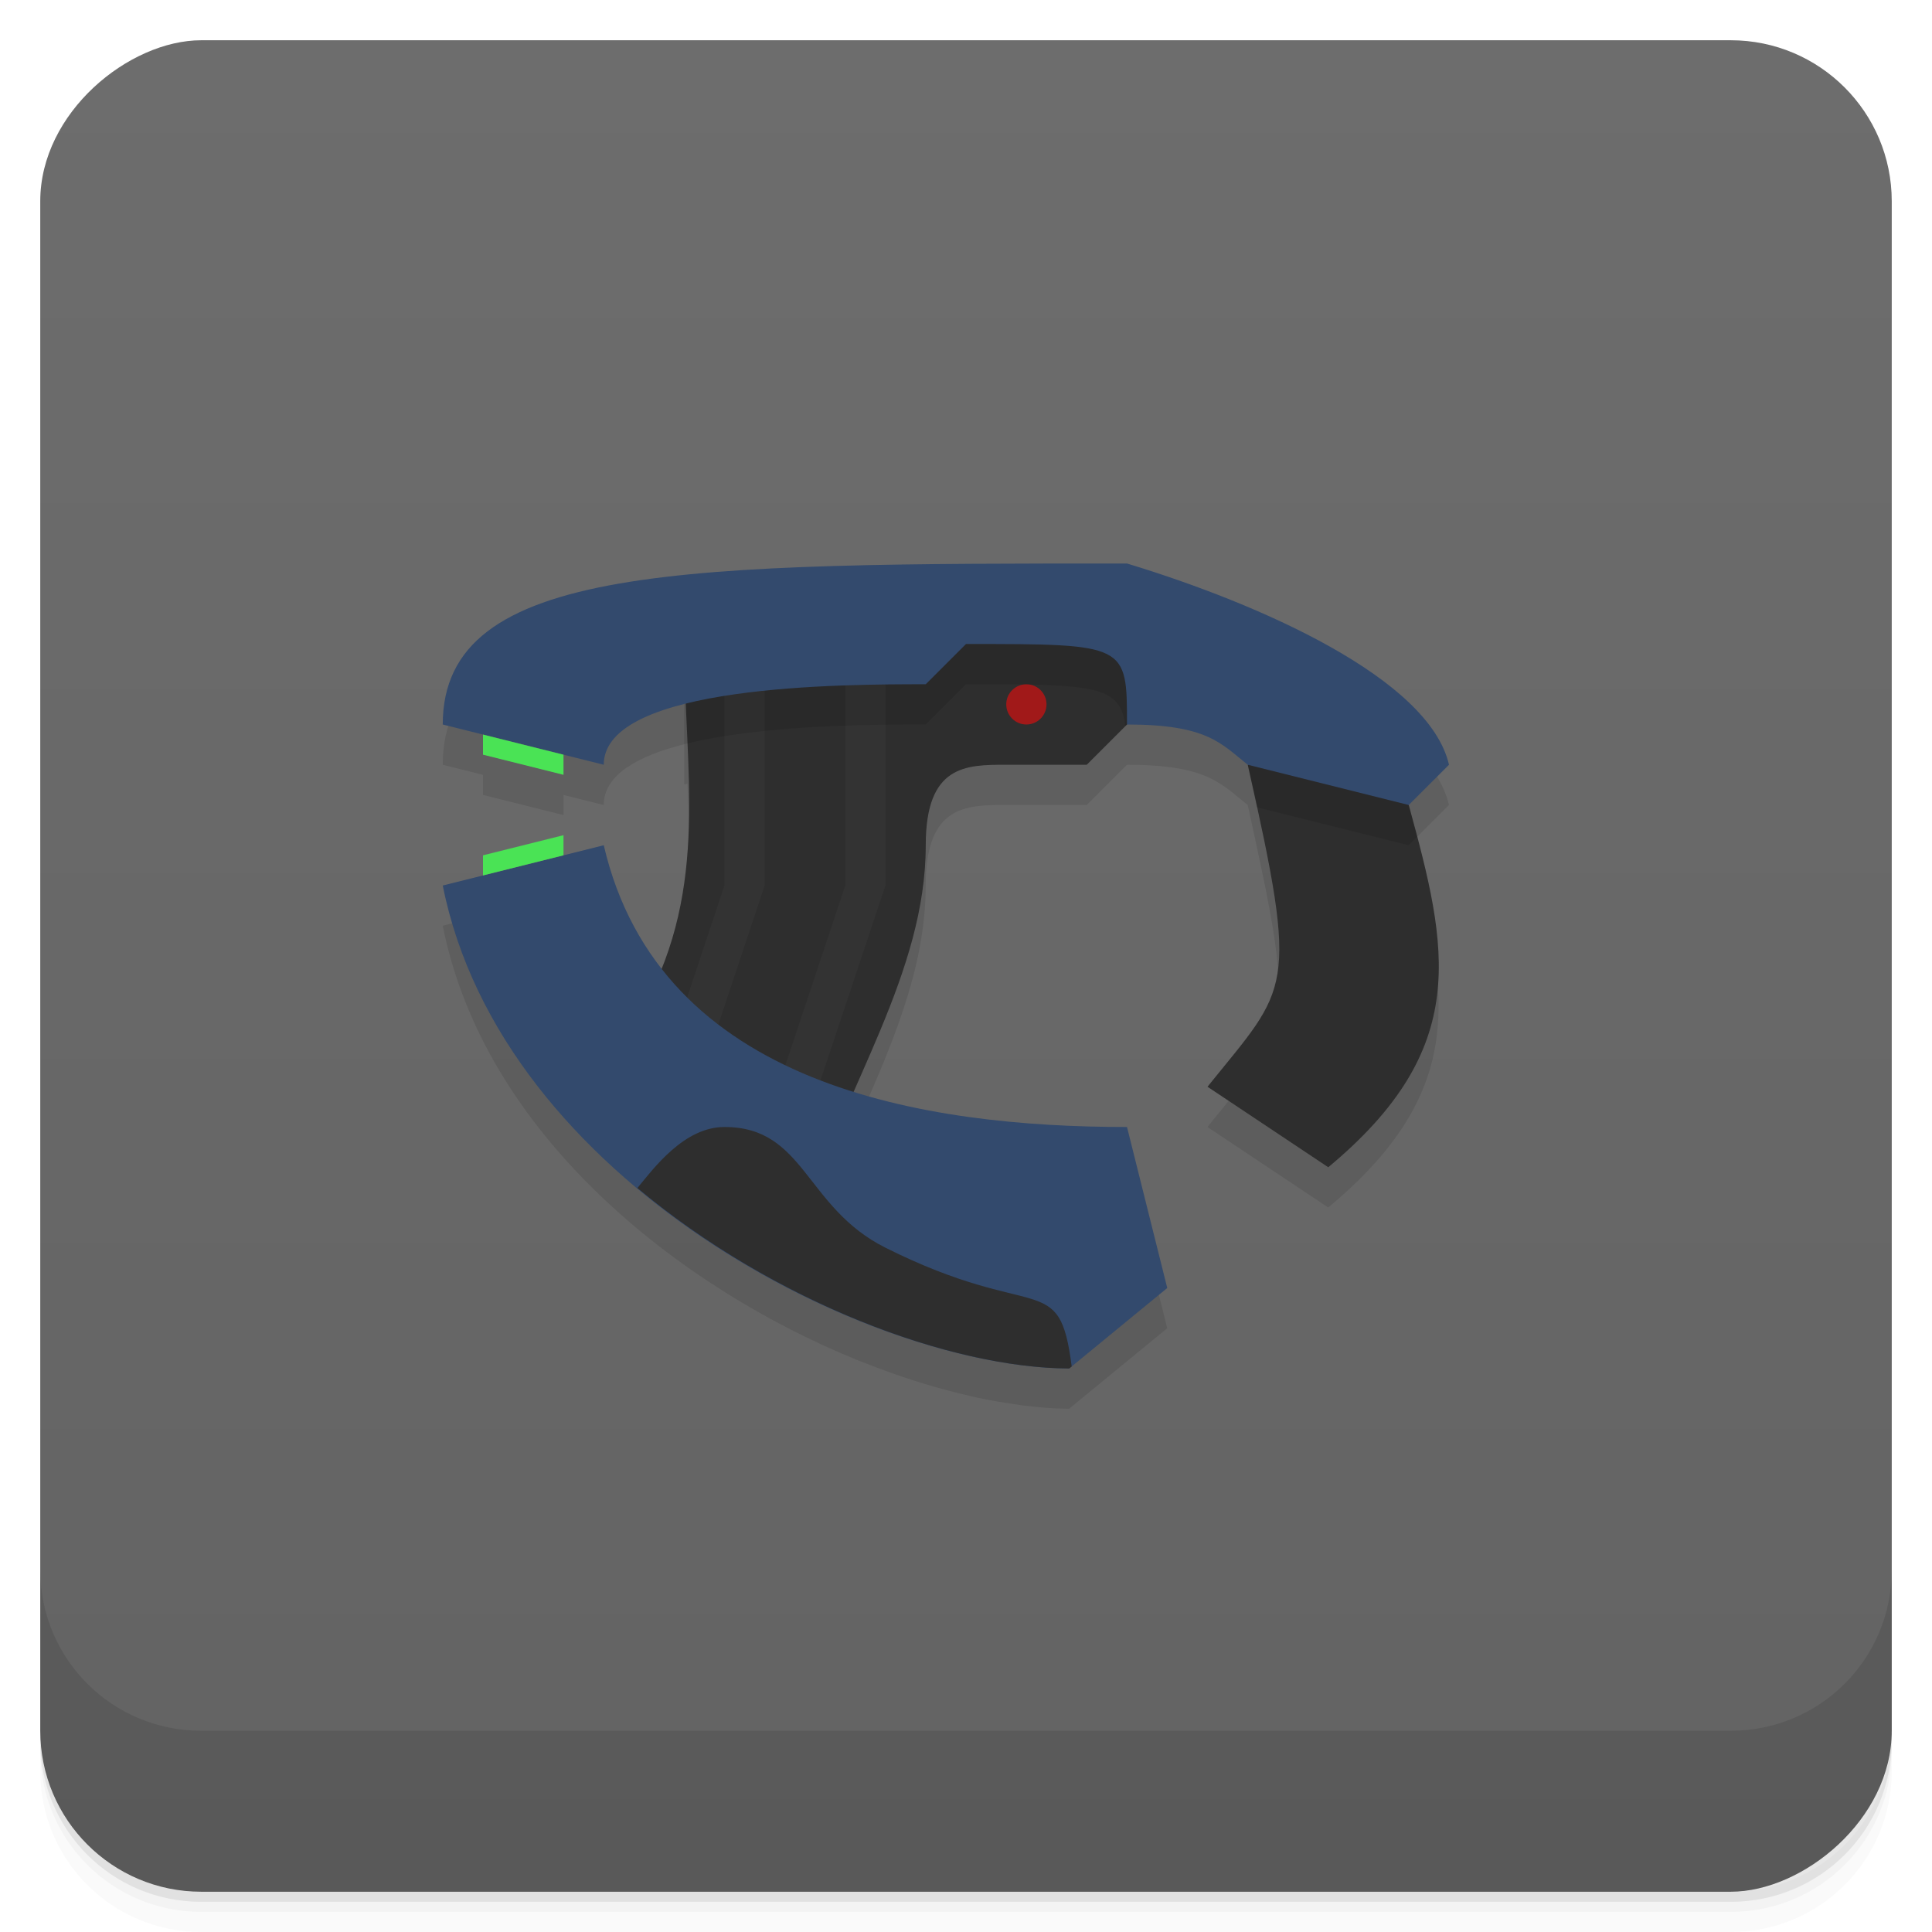 <svg width="48" height="48" version="1.1" viewBox="0 0 48 48" xmlns="http://www.w3.org/2000/svg">
 <defs>
  <linearGradient id="linearGradient4501" x1="-47" x2="-1" y1="2.8779e-15" y2="6.1232e-17" gradientUnits="userSpaceOnUse">
   <stop style="stop-color:#636363" offset="0"/>
   <stop style="stop-color:#6d6d6d" offset="1"/>
  </linearGradient>
 </defs>
 <g transform="translate(0 3.949e-5)">
  <path d="m1 43v0.25c0 2.216 1.784 4 4 4h38c2.216 0 4-1.784 4-4v-0.25c0 2.216-1.784 4-4 4h-38c-2.216 0-4-1.784-4-4zm0 0.5v0.5c0 2.216 1.784 4 4 4h38c2.216 0 4-1.784 4-4v-0.5c0 2.216-1.784 4-4 4h-38c-2.216 0-4-1.784-4-4z" style="opacity:.02"/>
  <path d="m1 43.25v0.25c0 2.216 1.784 4 4 4h38c2.216 0 4-1.784 4-4v-0.25c0 2.216-1.784 4-4 4h-38c-2.216 0-4-1.784-4-4z" style="opacity:.05"/>
  <path d="m1 43v0.25c0 2.216 1.784 4 4 4h38c2.216 0 4-1.784 4-4v-0.25c0 2.216-1.784 4-4 4h-38c-2.216 0-4-1.784-4-4z" style="opacity:.1"/>
 </g>
 <rect transform="rotate(-90)" x="-47" y="1" width="46" height="46" rx="4" style="fill:url(#linearGradient4501)"/>
 <path d="m28 15c-11 0-17 0-17 4l1 0.25v0.5l2 0.5v-0.5l1 0.25c0-0.749 0.842-1.217 2-1.51v1c0.025-0.006 0.054-0.011 0.08-0.018 0.083 1.883 0.098 3.717-0.645 5.578-0.651-0.837-1.154-1.838-1.435-3.051l-1 0.25v-0.5l-2 0.5v0.5l-1 0.25c1.028 5.17 5.833 8.984 10.332 10.805 0.042 0.017 0.083 0.03 0.125 0.047 0.397 0.158 0.789 0.3 1.178 0.426 0.105 0.034 0.208 0.066 0.312 0.098 0.312 0.095 0.619 0.179 0.922 0.252 0.136 0.033 0.271 0.067 0.404 0.096 0.308 0.066 0.606 0.116 0.898 0.158 0.095 0.014 0.194 0.032 0.287 0.043 0.385 0.046 0.757 0.075 1.105 0.076l0.061-0.051 2.375-1.949-1-4c-2.148 0-4.593-0.188-6.793-0.875 0.893-2.029 1.793-4.004 1.793-6.125 0-2 1-2 2-2h2l1-1c2 0 2.337 0.474 3 1 0.091 0.401 0.155 0.713 0.23 1.059 0.986 4.539 0.653 4.603-1.23 6.941l3 2c3.286-2.732 3.039-5.049 2.209-8.209-0.069-0.261-0.134-0.517-0.209-0.791l1-1c-0.494-2.146-4.704-4-8-5z" style="fill-rule:evenodd;opacity:.1"/>
 <g transform="translate(0 3.949e-5)">
  <g transform="translate(0 -1004.4)">
   <path d="m1 1043.4v4c0 2.216 1.784 4 4 4h38c2.216 0 4-1.784 4-4v-4c0 2.216-1.784 4-4 4h-38c-2.216 0-4-1.784-4-4z" style="opacity:.1"/>
  </g>
 </g>
 <path d="m16 25c1.639-3 1-5.894 1-9l10.159-1.563 1.841 2.563-2 2h-2c-1 0-2 0-2 2 0 3.167-2 6-3 9.194l-4-3.193z" style="fill-rule:evenodd;fill:#2e2e2e"/>
 <circle cx="25.5" cy="17.5" r=".5" style="fill:#a11919;paint-order:normal"/>
 <g transform="translate(0,-1)" style="fill:#333">
  <path d="m21 23-2 6v3l3-9v-6h-1z" style="fill-rule:evenodd;fill:#333"/>
  <path d="m18 23-1 3v3l2-6v-6h-1z" style="fill-rule:evenodd;fill:#333"/>
 </g>
 <path d="m15 21-4 1c1.463 7.355 10.574 11.982 15.564 12l2.436-2-1-4c-5 0-11.605-1-13-7z" style="fill-rule:evenodd;fill:#334a6d"/>
 <path d="m18 28c-1 0-1.75 1.013-2.164 1.516 3.399 2.842 7.779 4.473 10.729 4.484l0.061-0.051c-0.31-2.435-0.869-1.071-4.625-2.949-2-1-2-3-4-3z" style="fill-rule:evenodd;fill:#2e2e2e"/>
 <path d="m27.562 15c-1.499 1.09e-4 -2.884 0.007-4.189 0.02l-6.373 0.98v2.49c1.934-0.489 4.749-0.49 6-0.49l1-1c3.199 0 3.831 0.018 3.959 1.041l1.041-1.041z" style="fill-rule:evenodd;opacity:.1"/>
 <path d="m31 19c1.279 5.672 1.027 5.483-1 8l3 2c3.558-2.958 2.983-5.416 2-9-1.068-1.551-2.494-1.456-4-1z" style="fill-rule:evenodd;fill:#2e2e2e"/>
 <path d="m32.646 18.707c-0.528 0.002-1.082 0.122-1.647 0.293 0.091 0.401 0.155 0.713 0.23 1.059l3.769 0.941 0.209-0.209c-0.069-0.261-0.134-0.517-0.209-0.791-0.667-0.969-1.474-1.296-2.353-1.293z" style="fill-rule:evenodd;opacity:.1"/>
 <path d="m35 20 1-1c-0.494-2.146-4.704-4-8-5-11 0-17 0-17 4l4 1c0-2 6-2 8-2l1-1c4 0 4 0 4 2 2 0 2.337 0.474 3 1" style="fill-rule:evenodd;fill:#334a6d"/>
 <path d="m12 18.25v0.5l2 0.5v-0.5z" style="fill-rule:evenodd;fill:#4ae355"/>
 <path d="m14 20.75-2 0.5v0.5l2-0.5z" style="fill-rule:evenodd;fill:#4ae355"/>
</svg>
